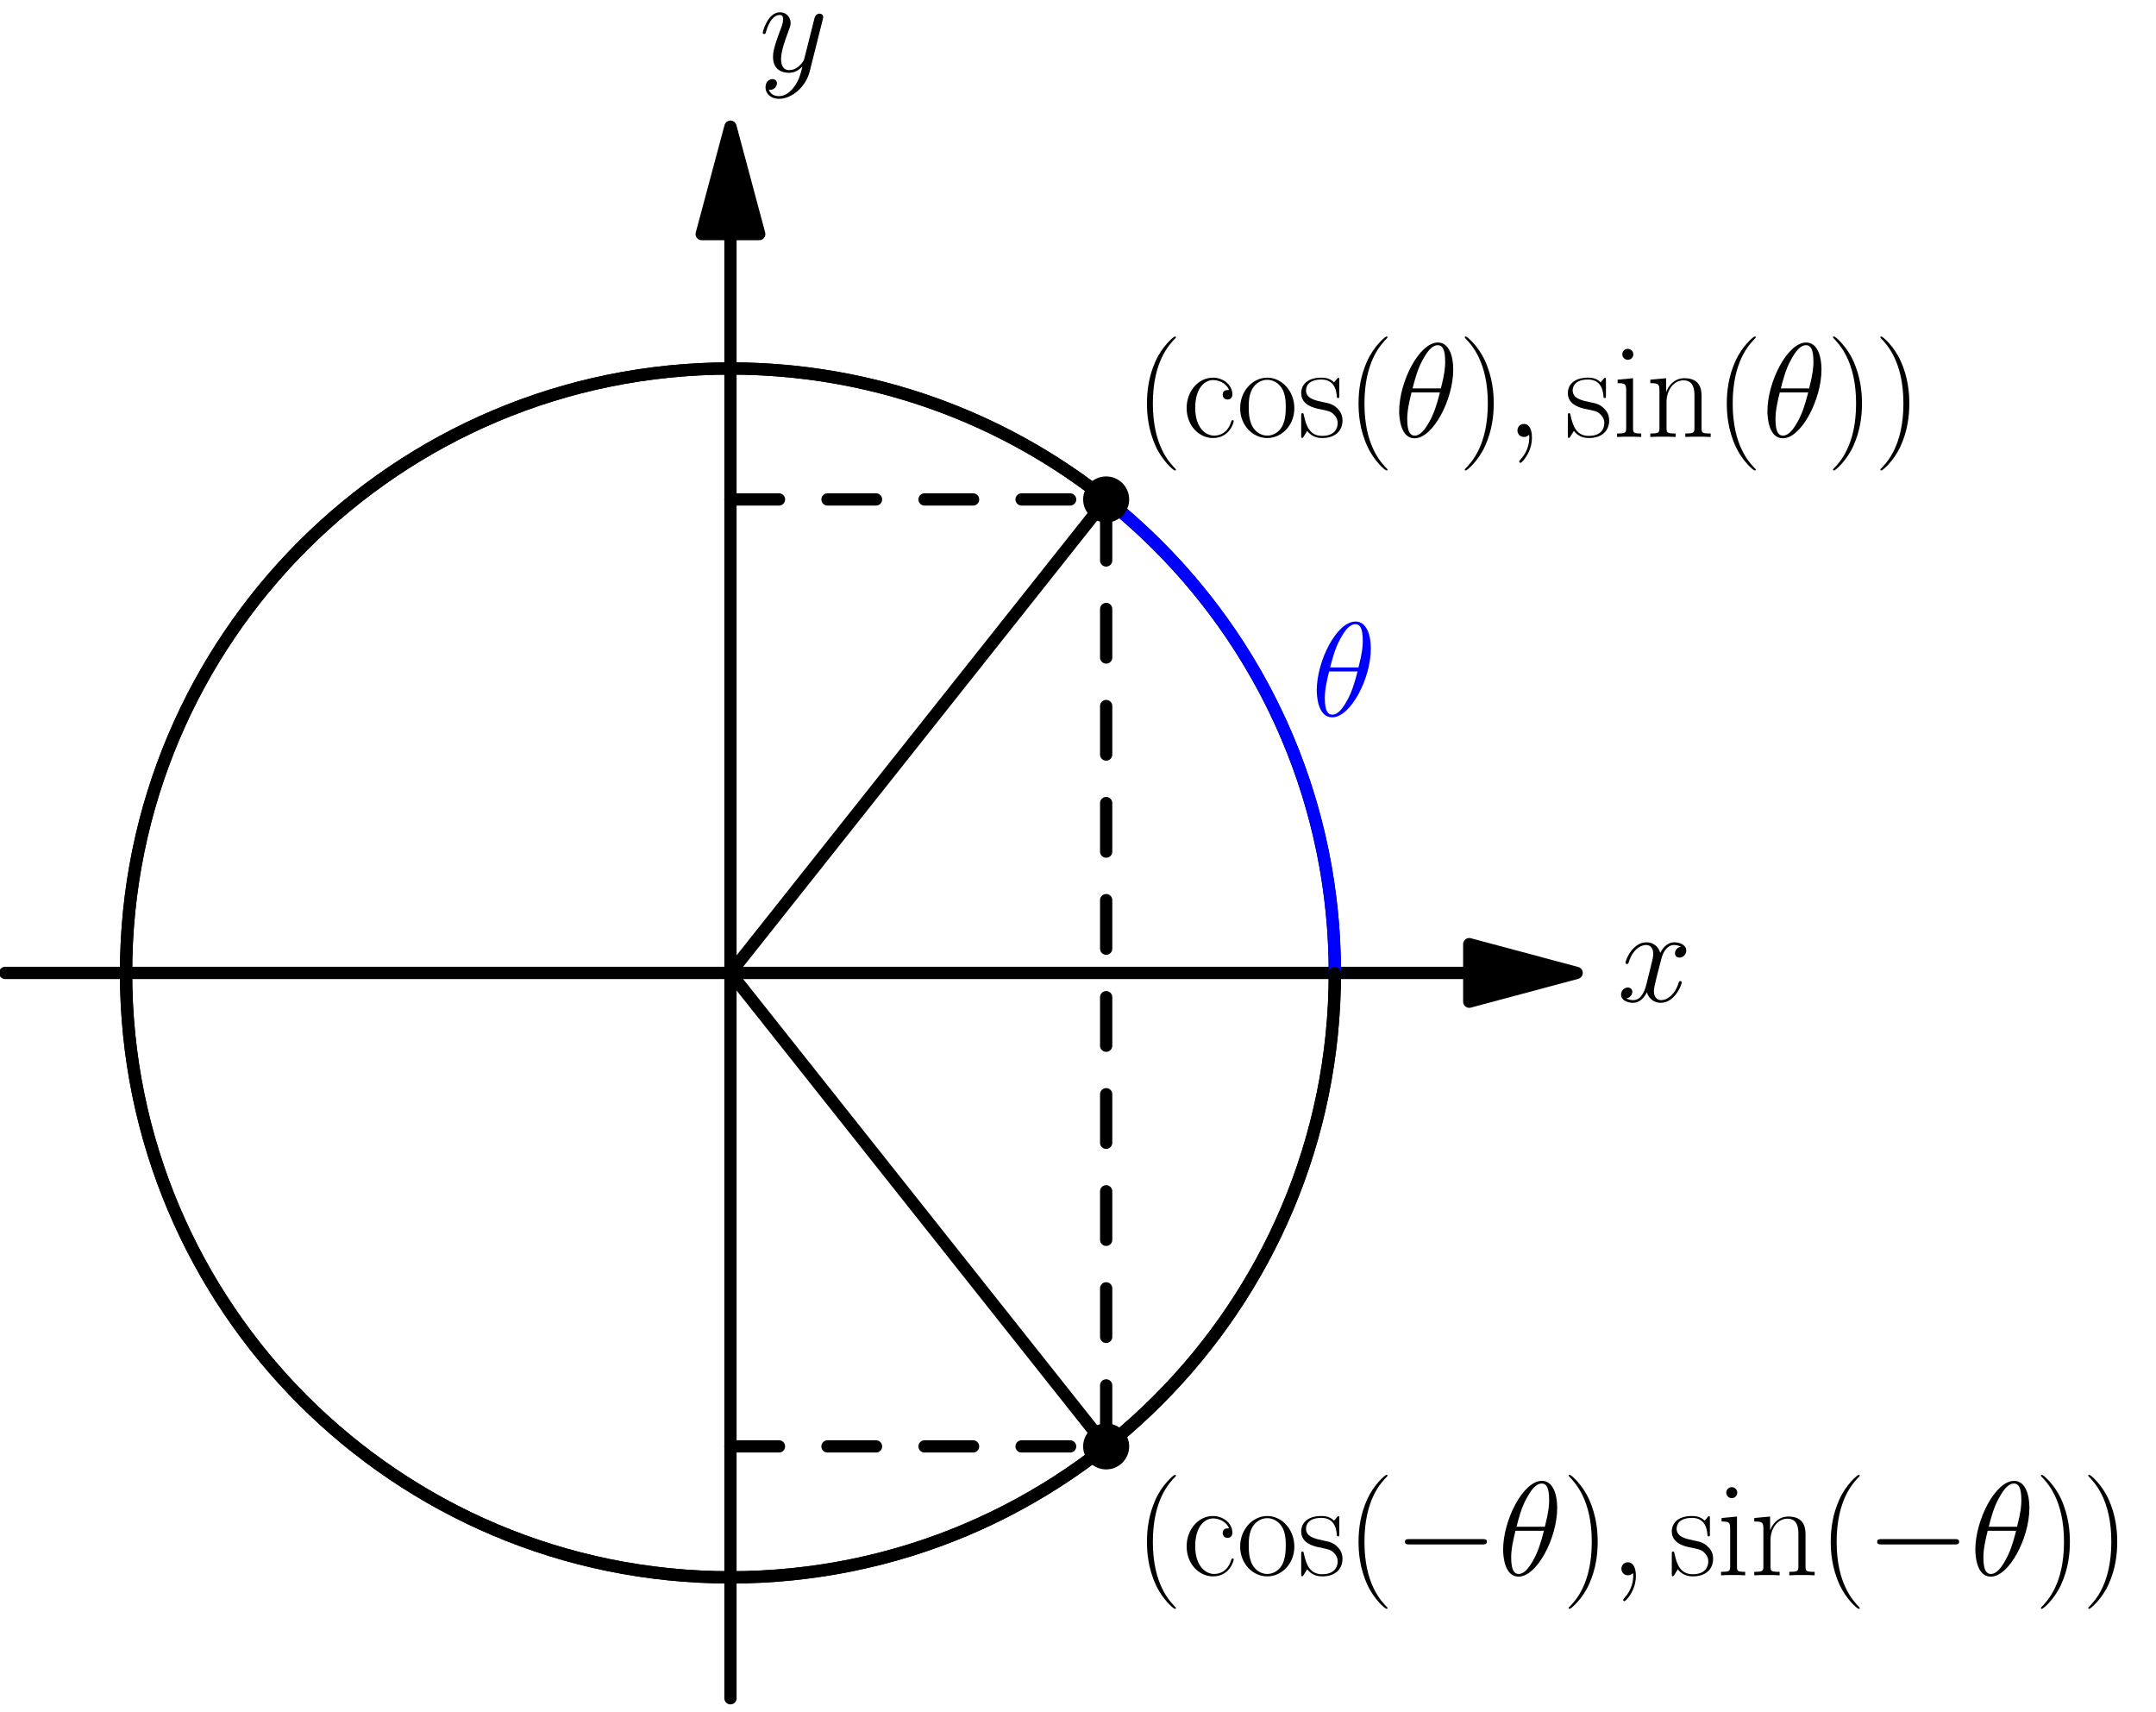 <?xml version='1.0' encoding='UTF-8'?>
<!-- This file was generated by dvisvgm 1.15.1 -->
<svg height='316.295pt' version='1.1' viewBox='56.621 54.06 398.339 316.295' width='398.339pt' xmlns='http://www.w3.org/2000/svg' xmlns:xlink='http://www.w3.org/1999/xlink'>
<defs>
<path d='M16.335 -5.701C16.756 -5.701 17.202 -5.701 17.202 -6.197S16.756 -6.692 16.335 -6.692H2.925C2.503 -6.692 2.057 -6.692 2.057 -6.197S2.503 -5.701 2.925 -5.701H16.335Z' id='g0-0'/>
<path d='M7.585 6.048C7.585 6.023 7.585 5.974 7.51 5.899C6.37 4.734 3.321 1.562 3.321 -6.172S6.321 -17.053 7.535 -18.293C7.535 -18.318 7.585 -18.367 7.585 -18.442S7.51 -18.566 7.411 -18.566C7.139 -18.566 5.032 -16.731 3.817 -14.005C2.578 -11.253 2.231 -8.576 2.231 -6.197C2.231 -4.412 2.404 -1.388 3.892 1.809C5.081 4.387 7.114 6.197 7.411 6.197C7.535 6.197 7.585 6.147 7.585 6.048Z' id='g2-40'/>
<path d='M6.519 -6.172C6.519 -7.957 6.345 -10.981 4.858 -14.178C3.668 -16.756 1.636 -18.566 1.339 -18.566C1.264 -18.566 1.165 -18.541 1.165 -18.417C1.165 -18.367 1.19 -18.342 1.215 -18.293C2.404 -17.053 5.428 -13.905 5.428 -6.197C5.428 1.537 2.429 4.685 1.215 5.924C1.19 5.974 1.165 5.998 1.165 6.048C1.165 6.172 1.264 6.197 1.339 6.197C1.611 6.197 3.718 4.363 4.933 1.636C6.172 -1.115 6.519 -3.792 6.519 -6.172Z' id='g2-41'/>
<path d='M8.651 -8.675C8.18 -8.675 7.486 -8.675 7.486 -7.808C7.486 -7.114 8.056 -6.916 8.378 -6.916C8.552 -6.916 9.27 -6.99 9.27 -7.857C9.27 -9.617 7.585 -10.956 5.676 -10.956C3.049 -10.956 0.818 -8.527 0.818 -5.354C0.818 -2.057 3.148 0.198 5.676 0.198C8.75 0.198 9.518 -2.652 9.518 -2.925C9.518 -3.024 9.493 -3.098 9.32 -3.098S9.122 -3.074 9.022 -2.751C8.378 -0.744 6.965 -0.248 5.899 -0.248C4.313 -0.248 2.404 -1.71 2.404 -5.379C2.404 -9.146 4.239 -10.51 5.701 -10.51C6.668 -10.51 8.105 -10.039 8.651 -8.675Z' id='g2-99'/>
<path d='M3.842 -15.269C3.842 -15.814 3.396 -16.285 2.826 -16.285C2.28 -16.285 1.809 -15.839 1.809 -15.269C1.809 -14.723 2.256 -14.253 2.826 -14.253C3.371 -14.253 3.842 -14.699 3.842 -15.269ZM0.942 -10.584V-9.94C2.33 -9.94 2.528 -9.791 2.528 -8.601V-1.71C2.528 -0.768 2.429 -0.644 0.843 -0.644V0C1.438 -0.05 2.503 -0.05 3.123 -0.05C3.718 -0.05 4.734 -0.05 5.304 0V-0.644C3.842 -0.644 3.792 -0.793 3.792 -1.686V-10.857L0.942 -10.584Z' id='g2-105'/>
<path d='M10.287 -7.535C10.287 -8.799 10.039 -10.857 7.114 -10.857C5.156 -10.857 4.139 -9.345 3.768 -8.353H3.743V-10.857L0.818 -10.584V-9.94C2.28 -9.94 2.503 -9.791 2.503 -8.601V-1.71C2.503 -0.768 2.404 -0.644 0.818 -0.644V0C1.413 -0.05 2.503 -0.05 3.148 -0.05S4.908 -0.05 5.503 0V-0.644C3.916 -0.644 3.817 -0.744 3.817 -1.71V-6.469C3.817 -8.75 5.205 -10.46 6.94 -10.46C8.775 -10.46 8.973 -8.824 8.973 -7.634V-1.71C8.973 -0.768 8.874 -0.644 7.287 -0.644V0C7.882 -0.05 8.973 -0.05 9.617 -0.05S11.377 -0.05 11.972 0V-0.644C10.386 -0.644 10.287 -0.744 10.287 -1.71V-7.535Z' id='g2-110'/>
<path d='M10.683 -5.304C10.683 -8.477 8.378 -10.956 5.676 -10.956S0.669 -8.477 0.669 -5.304C0.669 -2.181 2.974 0.198 5.676 0.198S10.683 -2.181 10.683 -5.304ZM5.676 -0.248C4.511 -0.248 3.52 -0.942 2.95 -1.909C2.33 -3.024 2.256 -4.412 2.256 -5.503C2.256 -6.544 2.305 -7.833 2.95 -8.948C3.445 -9.766 4.412 -10.559 5.676 -10.559C6.792 -10.559 7.734 -9.94 8.328 -9.072C9.097 -7.907 9.097 -6.271 9.097 -5.503C9.097 -4.536 9.047 -3.049 8.378 -1.859C7.684 -0.719 6.618 -0.248 5.676 -0.248Z' id='g2-111'/>
<path d='M7.659 -10.46C7.659 -10.906 7.634 -10.931 7.486 -10.931C7.387 -10.931 7.362 -10.906 7.064 -10.534C6.99 -10.435 6.767 -10.188 6.692 -10.088C5.899 -10.931 4.784 -10.956 4.363 -10.956C1.611 -10.956 0.62 -9.518 0.62 -8.081C0.62 -5.85 3.148 -5.329 3.867 -5.18C5.428 -4.858 5.974 -4.759 6.494 -4.313C6.816 -4.016 7.362 -3.47 7.362 -2.578C7.362 -1.537 6.767 -0.198 4.486 -0.198C2.33 -0.198 1.562 -1.834 1.115 -4.016C1.041 -4.363 1.041 -4.387 0.843 -4.387S0.62 -4.363 0.62 -3.867V-0.297C0.62 0.149 0.644 0.174 0.793 0.174C0.917 0.174 0.942 0.149 1.066 -0.05C1.215 -0.273 1.586 -0.868 1.735 -1.115C2.231 -0.446 3.098 0.198 4.486 0.198C6.94 0.198 8.254 -1.14 8.254 -3.074C8.254 -4.338 7.585 -5.007 7.263 -5.304C6.519 -6.073 5.651 -6.246 4.61 -6.445C3.247 -6.742 1.512 -7.089 1.512 -8.601C1.512 -9.246 1.859 -10.609 4.363 -10.609C7.015 -10.609 7.163 -8.13 7.213 -7.337C7.238 -7.213 7.362 -7.188 7.436 -7.188C7.659 -7.188 7.659 -7.263 7.659 -7.684V-10.46Z' id='g2-115'/>
<path d='M10.981 -12.468C10.981 -14.996 10.188 -17.45 8.155 -17.45C4.685 -17.45 0.991 -10.188 0.991 -4.734C0.991 -3.594 1.239 0.248 3.842 0.248C7.213 0.248 10.981 -6.841 10.981 -12.468ZM3.47 -8.973C3.842 -10.435 4.363 -12.518 5.354 -14.277C6.172 -15.765 7.04 -16.954 8.13 -16.954C8.948 -16.954 9.493 -16.26 9.493 -13.881C9.493 -12.988 9.419 -11.749 8.7 -8.973H3.47ZM8.527 -8.229C7.907 -5.8 7.387 -4.239 6.494 -2.677C5.775 -1.413 4.908 -0.248 3.867 -0.248C3.098 -0.248 2.479 -0.843 2.479 -3.297C2.479 -4.908 2.875 -6.593 3.272 -8.229H8.527Z' id='g1-18'/>
<path d='M4.833 0.099C4.833 -1.339 4.363 -2.404 3.346 -2.404C2.553 -2.404 2.156 -1.76 2.156 -1.215S2.528 0 3.371 0C3.693 0 3.966 -0.099 4.189 -0.322C4.239 -0.372 4.263 -0.372 4.288 -0.372C4.338 -0.372 4.338 -0.025 4.338 0.099C4.338 0.917 4.189 2.528 2.751 4.139C2.479 4.437 2.479 4.486 2.479 4.536C2.479 4.66 2.603 4.784 2.727 4.784C2.925 4.784 4.833 2.95 4.833 0.099Z' id='g1-59'/>
<path d='M11.749 -10.113C10.956 -9.964 10.658 -9.37 10.658 -8.899C10.658 -8.304 11.129 -8.105 11.476 -8.105C12.22 -8.105 12.741 -8.75 12.741 -9.419C12.741 -10.46 11.551 -10.931 10.51 -10.931C8.998 -10.931 8.155 -9.444 7.932 -8.973C7.362 -10.832 5.825 -10.931 5.379 -10.931C2.851 -10.931 1.512 -7.684 1.512 -7.139C1.512 -7.04 1.611 -6.916 1.785 -6.916C1.983 -6.916 2.033 -7.064 2.082 -7.163C2.925 -9.915 4.586 -10.435 5.304 -10.435C6.42 -10.435 6.643 -9.394 6.643 -8.799C6.643 -8.254 6.494 -7.684 6.197 -6.494L5.354 -3.098C4.982 -1.611 4.263 -0.248 2.95 -0.248C2.826 -0.248 2.206 -0.248 1.686 -0.57C2.578 -0.744 2.776 -1.487 2.776 -1.785C2.776 -2.28 2.404 -2.578 1.933 -2.578C1.339 -2.578 0.694 -2.057 0.694 -1.264C0.694 -0.223 1.859 0.248 2.925 0.248C4.115 0.248 4.957 -0.694 5.478 -1.71C5.875 -0.248 7.114 0.248 8.031 0.248C10.559 0.248 11.898 -2.999 11.898 -3.545C11.898 -3.668 11.799 -3.768 11.65 -3.768C11.427 -3.768 11.402 -3.644 11.328 -3.445C10.658 -1.264 9.221 -0.248 8.105 -0.248C7.238 -0.248 6.767 -0.892 6.767 -1.909C6.767 -2.454 6.866 -2.851 7.263 -4.486L8.13 -7.857C8.502 -9.345 9.345 -10.435 10.485 -10.435C10.534 -10.435 11.229 -10.435 11.749 -10.113Z' id='g1-120'/>
<path d='M6.519 2.776C5.85 3.718 4.883 4.561 3.668 4.561C3.371 4.561 2.181 4.511 1.809 3.371C1.884 3.396 2.008 3.396 2.057 3.396C2.801 3.396 3.297 2.751 3.297 2.181S2.826 1.413 2.454 1.413C2.057 1.413 1.19 1.71 1.19 2.925C1.19 4.189 2.256 5.057 3.668 5.057C6.147 5.057 8.651 2.776 9.345 0.025L11.774 -9.642C11.799 -9.766 11.848 -9.915 11.848 -10.063C11.848 -10.435 11.551 -10.683 11.179 -10.683C10.956 -10.683 10.435 -10.584 10.237 -9.84L8.403 -2.553C8.279 -2.107 8.279 -2.057 8.081 -1.785C7.585 -1.091 6.767 -0.248 5.577 -0.248C4.189 -0.248 4.065 -1.611 4.065 -2.28C4.065 -3.693 4.734 -5.602 5.404 -7.387C5.676 -8.105 5.825 -8.452 5.825 -8.948C5.825 -9.989 5.081 -10.931 3.867 -10.931C1.586 -10.931 0.669 -7.337 0.669 -7.139C0.669 -7.04 0.768 -6.916 0.942 -6.916C1.165 -6.916 1.19 -7.015 1.289 -7.362C1.884 -9.444 2.826 -10.435 3.792 -10.435C4.016 -10.435 4.437 -10.435 4.437 -9.617C4.437 -8.973 4.164 -8.254 3.792 -7.312C2.578 -4.065 2.578 -3.247 2.578 -2.652C2.578 -0.297 4.263 0.248 5.503 0.248C6.222 0.248 7.114 0.025 7.981 -0.892L8.006 -0.868C7.634 0.595 7.387 1.562 6.519 2.776Z' id='g1-121'/>
</defs>
<g id='page1'>
<g transform='matrix(0.996 0 0 0.996 191.58 233.801)'>
<path d='M 112.116 0C 112.116 -61.92 61.92 -112.116 0 -112.116C -61.92 -112.116 -112.116 -61.92 -112.116 -0C -112.116 61.92 -61.92 112.116 0 112.116C 61.92 112.116 112.116 61.92 112.116 0Z' fill='none' stroke='#000000' stroke-linecap='round' stroke-linejoin='round' stroke-miterlimit='10.037' stroke-width='2.276'/>
</g>
<g transform='matrix(0.996 0 0 0.996 191.58 233.801)'>
<path d='M 137.046 0L -134.54 -0' fill='none' stroke='#000000' stroke-linecap='round' stroke-linejoin='round' stroke-miterlimit='10.037' stroke-width='2.276'/>
</g>
<g transform='matrix(0.996 0 0 0.996 191.58 233.801)'>
<path d='M 156.963 0L 137.046 -5.337L 137.046 5.337L 156.963 0Z' fill='#000000'/>
</g>
<g transform='matrix(0.996 0 0 0.996 191.58 233.801)'>
<path d='M 156.963 0L 137.046 -5.337L 137.046 5.337L 156.963 0Z' fill='none' stroke='#000000' stroke-linecap='round' stroke-linejoin='round' stroke-miterlimit='10.037' stroke-width='2.276'/>
</g><use x='355.433' xlink:href='#g1-120' y='239.077'/>

<g transform='matrix(0.996 0 0 0.996 191.58 233.801)'>
<path d='M 0 -137.046L 0 134.54' fill='none' stroke='#000000' stroke-linecap='round' stroke-linejoin='round' stroke-miterlimit='10.037' stroke-width='2.276'/>
</g>
<g transform='matrix(0.996 0 0 0.996 191.58 233.801)'>
<path d='M 0 -156.963L -5.337 -137.046L 5.337 -137.046L 0 -156.963Z' fill='#000000'/>
</g>
<g transform='matrix(0.996 0 0 0.996 191.58 233.801)'>
<path d='M 0 -156.963L -5.337 -137.046L 5.337 -137.046L 0 -156.963Z' fill='none' stroke='#000000' stroke-linecap='round' stroke-linejoin='round' stroke-miterlimit='10.037' stroke-width='2.276'/>
</g><use x='196.868' xlink:href='#g1-121' y='67.261'/>

<g transform='matrix(0.996 0 0 0.996 191.58 233.801)'>
<path d='M 112.116 0C 112.116 -35.58 95.543 -67.288 69.695 -87.827' fill='none' stroke='#0000ff' stroke-linecap='round' stroke-linejoin='round' stroke-miterlimit='10.037' stroke-width='2.276'/>
</g><g fill='#0000ff'>
<use x='298.912' xlink:href='#g1-18' y='186.335'/>
</g>

<g transform='matrix(0.996 0 0 0.996 191.58 233.801)'>
<path d='M 69.695 -87.827C 50.56 -103.033 26.341 -112.116 0 -112.116C -61.92 -112.116 -112.116 -61.92 -112.116 -0C -112.116 61.92 -61.92 112.116 0 112.116C 61.92 112.116 112.116 61.92 112.116 0' fill='none' stroke='#000000' stroke-linecap='round' stroke-linejoin='round' stroke-miterlimit='10.037' stroke-width='2.276'/>
</g>
<g transform='matrix(0.996 0 0 0.996 191.58 233.801)'>
<path d='M 69.693 -87.824L 0 0L 69.693 87.824' fill='none' stroke='#000000' stroke-linecap='round' stroke-linejoin='round' stroke-miterlimit='10.037' stroke-width='2.276'/>
</g>
<g transform='matrix(0.996 0 0 0.996 191.58 233.801)'>
<circle cx='69.693' cy='-87.824' r='4.268' fill='#000000'/>
</g><use x='266.3' xlink:href='#g2-40' y='134.786'/>
<use x='275.045' xlink:href='#g2-99' y='134.786'/>
<use x='285.08' xlink:href='#g2-111' y='134.786'/>
<use x='296.406' xlink:href='#g2-115' y='134.786'/>
<use x='305.393' xlink:href='#g2-40' y='134.786'/>
<use x='314.138' xlink:href='#g1-18' y='134.786'/>
<use x='326.081' xlink:href='#g2-41' y='134.786'/>
<use x='334.826' xlink:href='#g1-59' y='134.786'/>
<use x='345.673' xlink:href='#g2-115' y='134.786'/>
<use x='354.547' xlink:href='#g2-105' y='134.786'/>
<use x='360.712' xlink:href='#g2-110' y='134.786'/>
<use x='373.431' xlink:href='#g2-40' y='134.786'/>
<use x='382.176' xlink:href='#g1-18' y='134.786'/>
<use x='394.119' xlink:href='#g2-41' y='134.786'/>
<use x='402.864' xlink:href='#g2-41' y='134.786'/>

<g transform='matrix(0.996 0 0 0.996 191.58 233.801)'>
<circle cx='69.693' cy='87.824' r='4.268' fill='#000000'/>
</g><use x='266.3' xlink:href='#g2-40' y='345.088'/>
<use x='275.045' xlink:href='#g2-99' y='345.088'/>
<use x='285.08' xlink:href='#g2-111' y='345.088'/>
<use x='296.406' xlink:href='#g2-115' y='345.088'/>
<use x='305.393' xlink:href='#g2-40' y='345.088'/>
<use x='314.138' xlink:href='#g0-0' y='345.088'/>
<use x='333.345' xlink:href='#g1-18' y='345.088'/>
<use x='345.287' xlink:href='#g2-41' y='345.088'/>
<use x='354.032' xlink:href='#g1-59' y='345.088'/>
<use x='364.88' xlink:href='#g2-115' y='345.088'/>
<use x='373.754' xlink:href='#g2-105' y='345.088'/>
<use x='379.919' xlink:href='#g2-110' y='345.088'/>
<use x='392.638' xlink:href='#g2-40' y='345.088'/>
<use x='401.383' xlink:href='#g0-0' y='345.088'/>
<use x='420.59' xlink:href='#g1-18' y='345.088'/>
<use x='432.532' xlink:href='#g2-41' y='345.088'/>
<use x='441.278' xlink:href='#g2-41' y='345.088'/>

<g transform='matrix(0.996 0 0 0.996 191.58 233.801)'>
<path d='M 0 -87.824L 69.693 -87.824L 69.693 87.824L 0 87.824' fill='none' stroke='#000000' stroke-linecap='round' stroke-linejoin='round' stroke-miterlimit='10.037' stroke-width='2.276' stroke-dasharray='9.001,9.001'/>
</g></g>
</svg>
